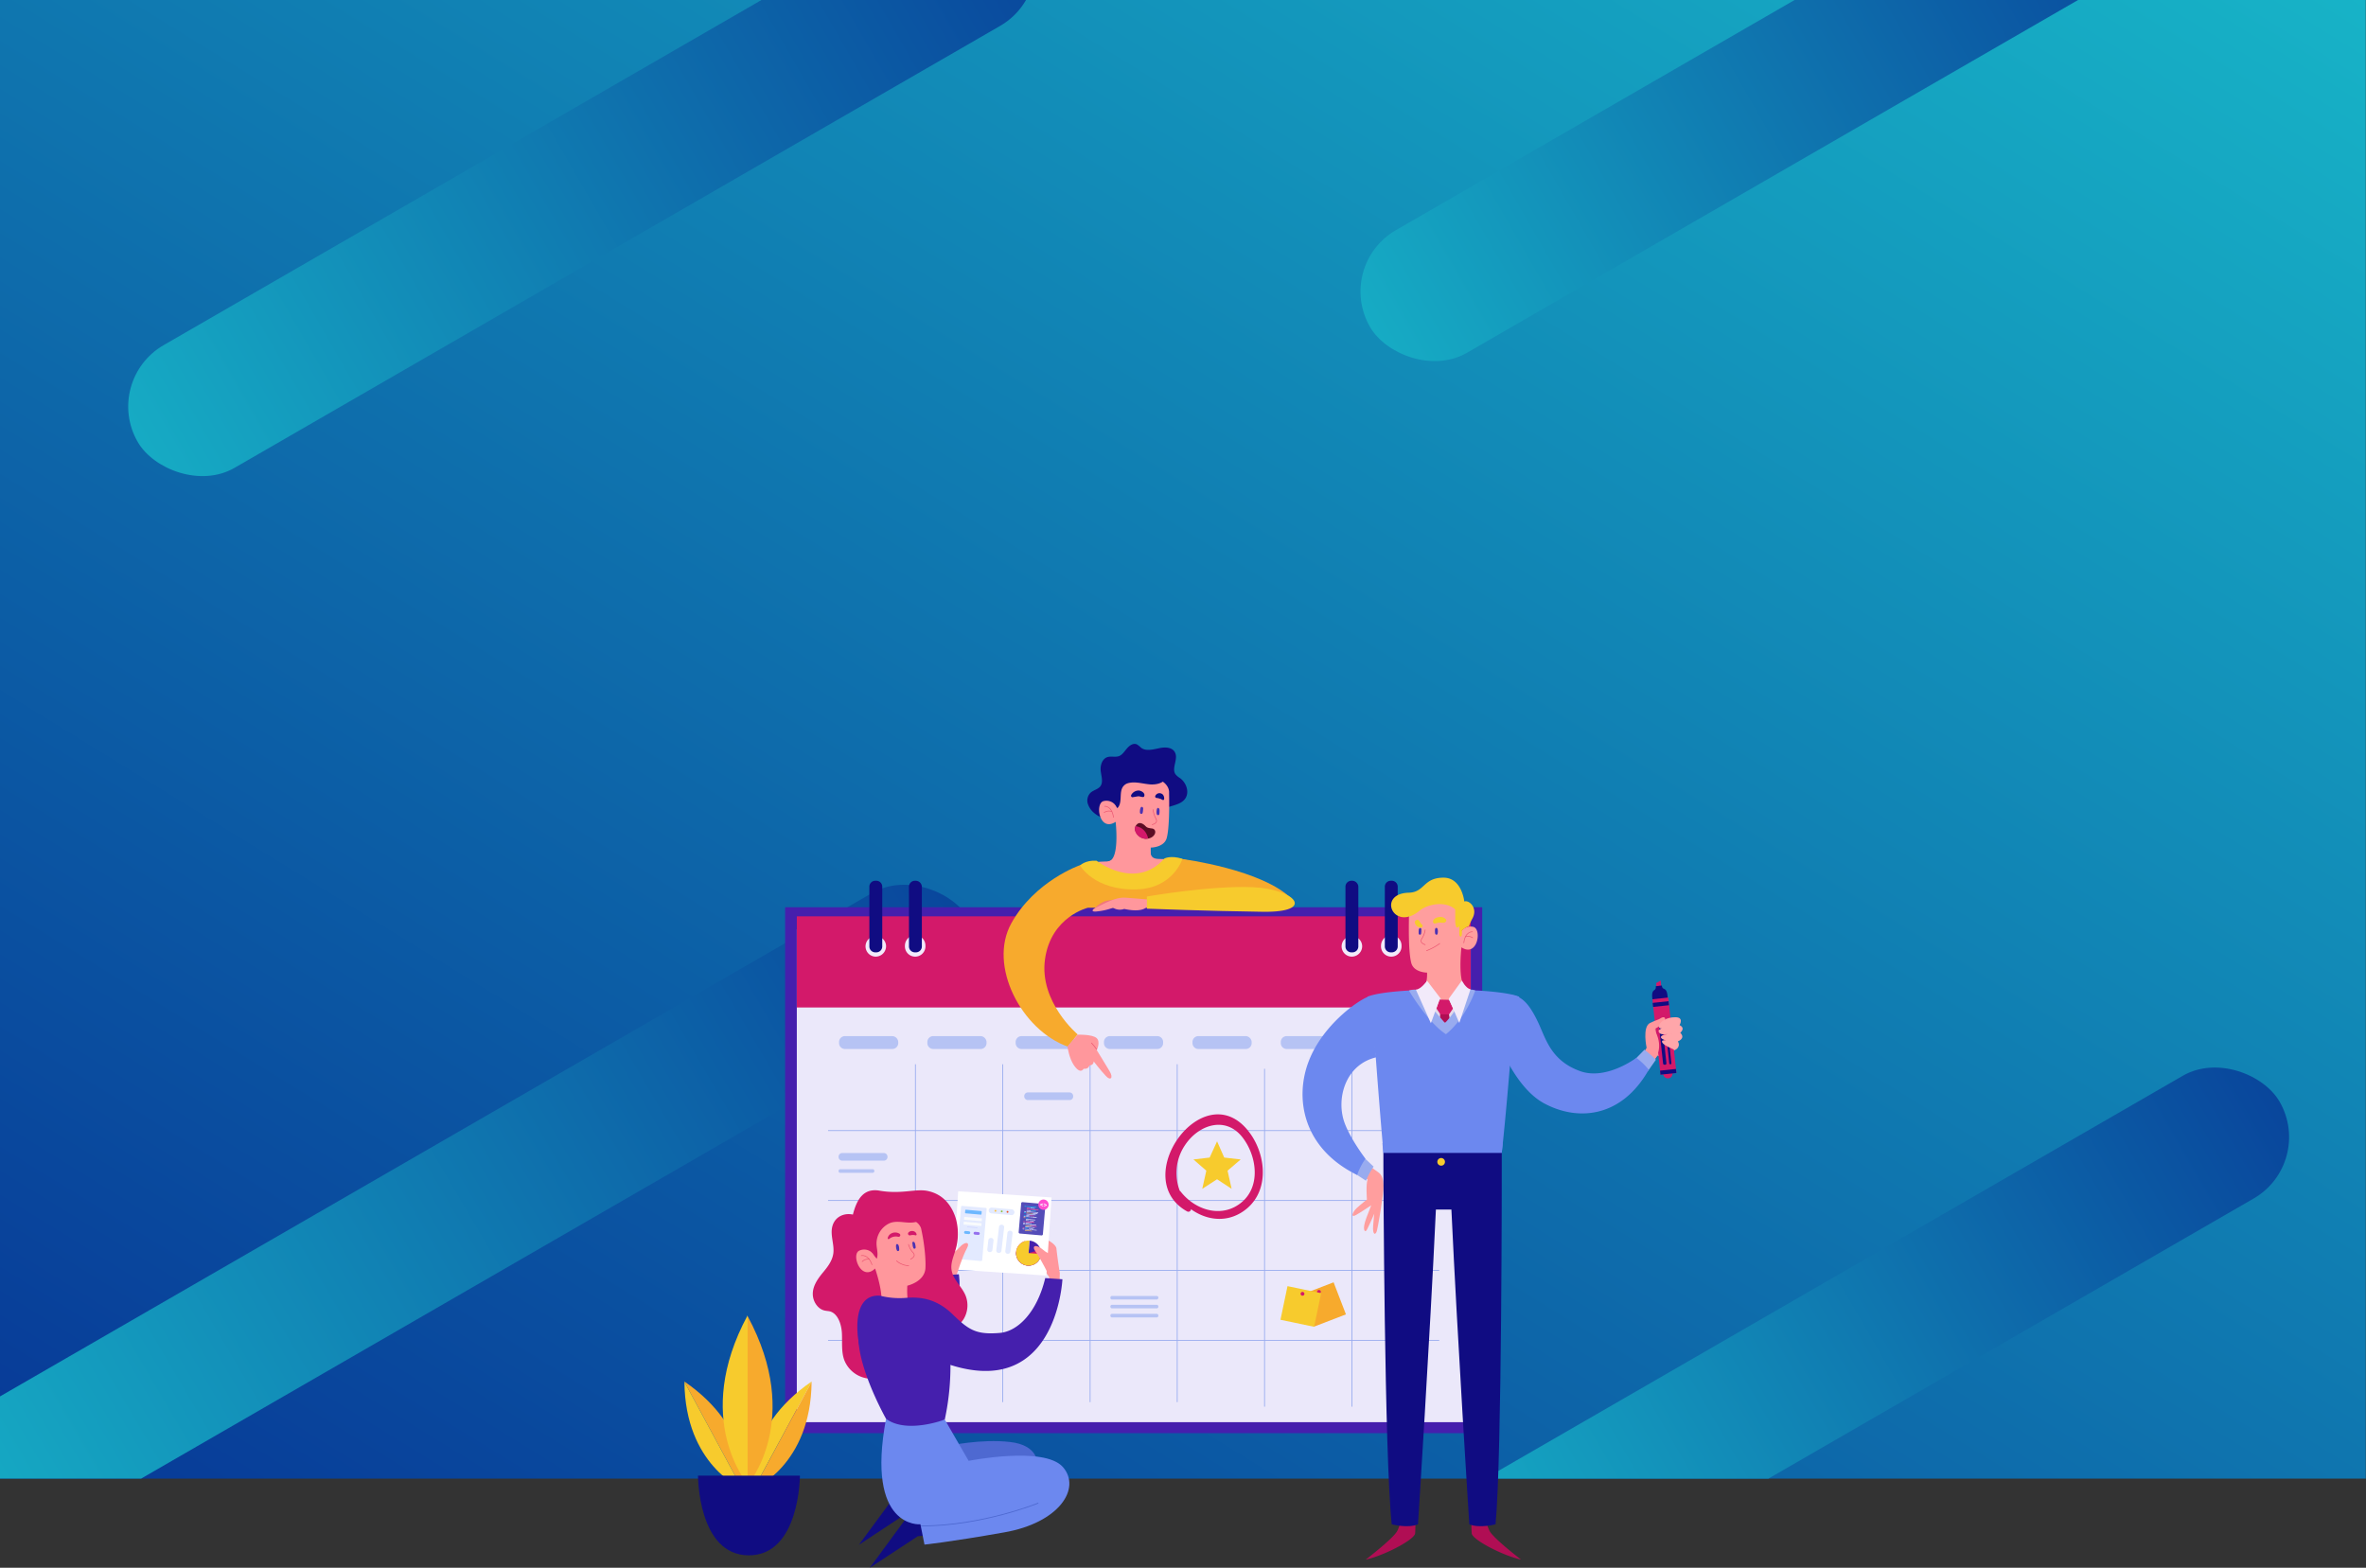 <svg xmlns="http://www.w3.org/2000/svg" xmlns:xlink="http://www.w3.org/1999/xlink" viewBox="0 0 1440 954.27">
  <rect x="0" y="0" width="1440" height="954.27" fill="#333333" stroke="none"/>
  <defs>
    <style>
      .cls-1 {
        fill: #fff;
      }

      .cls-2 {
        clip-path: url(#clip-path);
      }

      .cls-3 {
        fill: url(#linear-gradient);
      }

      .cls-4 {
        fill: url(#linear-gradient-2);
      }

      .cls-5 {
        fill: #451fad;
      }

      .cls-6 {
        fill: #ebe8fa;
      }

      .cls-7 {
        fill: #b6c3f4;
      }

      .cls-38, .cls-8 {
        fill: #98abef;
      }

      .cls-11, .cls-8 {
        stroke: #98abef;
      }

      .cls-11, .cls-17, .cls-32, .cls-8 {
        stroke-miterlimit: 10;
      }

      .cls-8 {
        stroke-width: 0.25px;
      }

      .cls-9 {
        fill: #d3196a;
      }

      .cls-10 {
        fill: #f7cb2d;
      }

      .cls-11, .cls-17, .cls-32 {
        fill: none;
      }

      .cls-11, .cls-17 {
        stroke-width: 0.5px;
      }

      .cls-12 {
        fill: #f2eafa;
      }

      .cls-13 {
        fill: #100c82;
      }

      .cls-14 {
        fill: #f7aa2d;
      }

      .cls-15 {
        fill: #4e69d1;
      }

      .cls-16 {
        fill: #6c88ef;
      }

      .cls-17 {
        stroke: #4e69d1;
      }

      .cls-18 {
        fill: #ff979c;
      }

      .cls-19 {
        fill: #e3eaff;
      }

      .cls-20 {
        fill: #6db8ff;
      }

      .cls-21 {
        fill: #9570ee;
      }

      .cls-22 {
        fill: #f9fbfc;
      }

      .cls-23 {
        fill: #cdd4ff;
      }

      .cls-24 {
        fill: #ffc240;
      }

      .cls-25 {
        fill: #90c240;
      }

      .cls-26 {
        fill: #eb4f24;
      }

      .cls-27 {
        fill: #544db8;
      }

      .cls-28 {
        fill: #0cf;
      }

      .cls-29 {
        fill: #ff56a9;
      }

      .cls-30 {
        fill: #ffc359;
      }

      .cls-31 {
        fill: #ff4dd1;
      }

      .cls-32 {
        stroke: #eb5772;
        stroke-linecap: round;
        stroke-width: 0.4px;
      }

      .cls-33 {
        fill: #4a31b2;
      }

      .cls-34 {
        fill: #5b0c24;
      }

      .cls-35 {
        fill: #f0767b;
      }

      .cls-36 {
        fill: #f59196;
      }

      .cls-37 {
        fill: #ffa6aa;
      }

      .cls-39 {
        fill: #ff9e9e;
      }

      .cls-40 {
        fill: #e1d9e8;
      }

      .cls-41 {
        fill: #b00e54;
      }
    </style>
    <clipPath id="clip-path">
      <rect id="Rectangle_420" data-name="Rectangle 420" class="cls-1" width="1440" height="900"/>
    </clipPath>
    <linearGradient id="linear-gradient" x1="-0.457" y1="1.463" x2="1" gradientUnits="objectBoundingBox">
      <stop offset="0" stop-color="#000081"/>
      <stop offset="1" stop-color="#17b3c7"/>
    </linearGradient>
    <linearGradient id="linear-gradient-2" y1="0.5" x2="1" y2="0.5" gradientUnits="objectBoundingBox">
      <stop offset="0" stop-color="#09469c"/>
      <stop offset="1" stop-color="#16abc4"/>
    </linearGradient>
  </defs>
  <g id="Group_1544" data-name="Group 1544" transform="translate(-14641 5876)">
    <g id="Group_1159" data-name="Group 1159" transform="translate(2353 -7766.77)">
      <g id="Mask_Group_33" data-name="Mask Group 33" class="cls-2" transform="translate(12288 1890.77)">
        <g id="Group_1157" data-name="Group 1157" transform="translate(-44 -108.057)">
          <rect id="Rectangle_415" data-name="Rectangle 415" class="cls-3" width="1440" height="907.59" transform="translate(43.872 105.338)"/>
          <rect id="Rectangle_416" data-name="Rectangle 416" class="cls-4" width="539.289" height="86.262" rx="43.131" transform="translate(1366.418 74.762) rotate(150)"/>
          <rect id="Rectangle_417" data-name="Rectangle 417" class="cls-4" width="624.289" height="86.262" rx="43.131" transform="translate(690.031 102.262) rotate(150)"/>
          <rect id="Rectangle_418" data-name="Rectangle 418" class="cls-4" width="706.789" height="86.262" rx="43.131" transform="translate(655.228 704.762) rotate(150)"/>
          <rect id="Rectangle_419" data-name="Rectangle 419" class="cls-4" width="574.289" height="86.262" rx="43.131" transform="translate(1452.979 816.012) rotate(150)"/>
        </g>
      </g>
    </g>
    <g id="Group_1543" data-name="Group 1543" transform="translate(15057.404 -5423.195)">
      <g id="Group_1087" data-name="Group 1087" transform="translate(61.438 83.31)">
        <rect id="Rectangle_380" data-name="Rectangle 380" class="cls-5" width="424.255" height="320.116" transform="translate(0 16.122)"/>
        <rect id="Rectangle_381" data-name="Rectangle 381" class="cls-6" width="410.166" height="300.072" transform="translate(7.117 29.484)"/>
        <g id="Group_1083" data-name="Group 1083" transform="translate(32.825 94.553)">
          <path id="Path_1232" data-name="Path 1232" class="cls-7" d="M97.289,122.4H68.531a3.6,3.6,0,0,0-3.631,3.631v.581a3.6,3.6,0,0,0,3.631,3.631H97.289a3.6,3.6,0,0,0,3.631-3.631v-.581A3.79,3.79,0,0,0,97.289,122.4Z" transform="translate(-64.9 -122.4)"/>
          <path id="Path_1233" data-name="Path 1233" class="cls-7" d="M134.289,122.4H105.531a3.6,3.6,0,0,0-3.631,3.631v.581a3.6,3.6,0,0,0,3.631,3.631h28.758a3.6,3.6,0,0,0,3.631-3.631v-.581A3.79,3.79,0,0,0,134.289,122.4Z" transform="translate(-48.16 -122.4)"/>
          <path id="Path_1234" data-name="Path 1234" class="cls-7" d="M171.289,122.4H142.531a3.6,3.6,0,0,0-3.631,3.631v.581a3.6,3.6,0,0,0,3.631,3.631h28.758a3.6,3.6,0,0,0,3.631-3.631v-.581A3.6,3.6,0,0,0,171.289,122.4Z" transform="translate(-31.42 -122.4)"/>
          <path id="Path_1235" data-name="Path 1235" class="cls-7" d="M208.289,122.4H179.531a3.6,3.6,0,0,0-3.631,3.631v.581a3.6,3.6,0,0,0,3.631,3.631h28.758a3.6,3.6,0,0,0,3.631-3.631v-.581A3.6,3.6,0,0,0,208.289,122.4Z" transform="translate(-14.68 -122.4)"/>
          <path id="Path_1236" data-name="Path 1236" class="cls-7" d="M245.389,122.4H216.631A3.6,3.6,0,0,0,213,126.031v.581a3.6,3.6,0,0,0,3.631,3.631h28.758a3.6,3.6,0,0,0,3.631-3.631v-.581A3.79,3.79,0,0,0,245.389,122.4Z" transform="translate(2.105 -122.4)"/>
          <path id="Path_1237" data-name="Path 1237" class="cls-7" d="M282.389,122.4H253.631A3.6,3.6,0,0,0,250,126.031v.581a3.6,3.6,0,0,0,3.631,3.631h28.758a3.6,3.6,0,0,0,3.631-3.631v-.581A3.79,3.79,0,0,0,282.389,122.4Z" transform="translate(18.845 -122.4)"/>
          <path id="Path_1238" data-name="Path 1238" class="cls-8" d="M319.389,122.4H290.631A3.6,3.6,0,0,0,287,126.031v.581a3.6,3.6,0,0,0,3.631,3.631h28.758a3.6,3.6,0,0,0,3.631-3.631v-.581A3.6,3.6,0,0,0,319.389,122.4Z" transform="translate(35.585 -122.4)"/>
        </g>
        <rect id="Rectangle_382" data-name="Rectangle 382" class="cls-9" width="410.166" height="55.483" transform="translate(7.117 21.641)"/>
        <path id="Path_1239" data-name="Path 1239" class="cls-10" d="M227.779,166.5l4.357,9.877,10.022,1.162-7.988,6.826,2.469,11.038-8.86-5.81-9.005,5.81,2.469-11.038-7.843-6.826,9.876-1.162Z" transform="translate(35.111 -7.895)"/>
        <g id="Group_1084" data-name="Group 1084" transform="translate(79.303 111.692)">
          <line id="Line_87" data-name="Line 87" class="cls-11" y2="205.664"/>
          <line id="Line_88" data-name="Line 88" class="cls-11" y2="205.664" transform="translate(53.159)"/>
          <line id="Line_89" data-name="Line 89" class="cls-11" y2="205.664" transform="translate(106.318)"/>
          <line id="Line_90" data-name="Line 90" class="cls-11" y2="205.664" transform="translate(159.332)"/>
          <line id="Line_91" data-name="Line 91" class="cls-11" y2="205.664" transform="translate(212.491 2.76)"/>
          <line id="Line_92" data-name="Line 92" class="cls-11" y2="205.664" transform="translate(265.649 2.76)"/>
        </g>
        <g id="Group_1085" data-name="Group 1085" transform="translate(26.144 152.069)">
          <line id="Line_93" data-name="Line 93" class="cls-11" x1="371.967"/>
          <line id="Line_94" data-name="Line 94" class="cls-11" x1="371.967" transform="translate(0 42.556)"/>
          <line id="Line_95" data-name="Line 95" class="cls-11" x1="371.967" transform="translate(0 85.112)"/>
          <line id="Line_96" data-name="Line 96" class="cls-11" x1="371.967" transform="translate(0 127.669)"/>
        </g>
        <path id="Path_1240" data-name="Path 1240" class="cls-7" d="M92.3,176.048H66.879a2.234,2.234,0,0,1-2.179-2.179v-.29a2.234,2.234,0,0,1,2.179-2.179H92.3a2.234,2.234,0,0,1,2.179,2.179v.29A2.23,2.23,0,0,1,92.3,176.048Z" transform="translate(-32.166 -5.678)"/>
        <path id="Path_1241" data-name="Path 1241" class="cls-7" d="M170.1,150.648H144.679a2.234,2.234,0,0,1-2.179-2.179v-.29A2.234,2.234,0,0,1,144.679,146H170.1a2.234,2.234,0,0,1,2.179,2.179v.29A2.139,2.139,0,0,1,170.1,150.648Z" transform="translate(3.034 -17.169)"/>
        <path id="Path_1242" data-name="Path 1242" class="cls-7" d="M206.777,233.479h-27.16a.993.993,0,0,1-1.017-1.017v-.145a.993.993,0,0,1,1.017-1.017h27.16a.993.993,0,0,1,1.017,1.017v.145A1.091,1.091,0,0,1,206.777,233.479Z" transform="translate(19.366 21.423)"/>
        <path id="Path_1243" data-name="Path 1243" class="cls-7" d="M206.777,237.179h-27.16a.993.993,0,0,1-1.017-1.017v-.145A.993.993,0,0,1,179.617,235h27.16a.993.993,0,0,1,1.017,1.017v.145A.993.993,0,0,1,206.777,237.179Z" transform="translate(19.366 23.097)"/>
        <path id="Path_1244" data-name="Path 1244" class="cls-7" d="M206.777,240.979h-27.16a.993.993,0,0,1-1.017-1.017v-.145a.993.993,0,0,1,1.017-1.017h27.16a.993.993,0,0,1,1.017,1.017v.145A.993.993,0,0,1,206.777,240.979Z" transform="translate(19.366 24.816)"/>
        <path id="Path_1245" data-name="Path 1245" class="cls-7" d="M85.47,180.379H65.717a.993.993,0,0,1-1.017-1.017v-.145a.993.993,0,0,1,1.017-1.017H85.47a.993.993,0,0,1,1.017,1.017v.145A1.091,1.091,0,0,1,85.47,180.379Z" transform="translate(-32.166 -2.601)"/>
        <g id="Group_1086" data-name="Group 1086" transform="translate(231.45 142.19)">
          <path id="Path_1246" data-name="Path 1246" class="cls-9" d="M208.4,204c10.167,14.379,28.9,20.479,43.137,8.279,13.943-12.055,11.038-34.277.145-47.494-27.451-33.406-72.621,29.63-36.747,49.528a1.585,1.585,0,0,0,1.888-2.469,30.246,30.246,0,0,1-3.341-37.763c8.279-12.636,24.837-18.155,35.149-4.793,8.424,10.893,11.184,28.9,0,38.925-11.91,10.6-28.613,5.665-37.763-6.1-1.162-1.452-3.486.436-2.469,1.888Z" transform="translate(-201.654 -155.198)"/>
        </g>
        <path id="Path_1247" data-name="Path 1247" class="cls-12" d="M88.491,86.636a6.252,6.252,0,1,0-6.245,6.536A6.359,6.359,0,0,0,88.491,86.636Z" transform="translate(-27.053 -46.985)"/>
        <path id="Path_1248" data-name="Path 1248" class="cls-12" d="M104.991,86.636A6.359,6.359,0,0,0,98.745,80.1,6.453,6.453,0,0,0,92.5,86.636a6.252,6.252,0,1,0,12.491,0Z" transform="translate(-19.588 -46.985)"/>
        <path id="Path_1249" data-name="Path 1249" class="cls-13" d="M81.812,57.3h-.581A3.6,3.6,0,0,0,77.6,60.931V97.242a3.6,3.6,0,0,0,3.631,3.631h.581a3.6,3.6,0,0,0,3.631-3.631V60.931A3.6,3.6,0,0,0,81.812,57.3Z" transform="translate(-26.329 -57.3)"/>
        <path id="Path_1250" data-name="Path 1250" class="cls-13" d="M98.412,57.3h-.581A3.6,3.6,0,0,0,94.2,60.931V97.242a3.6,3.6,0,0,0,3.631,3.631h.581a3.6,3.6,0,0,0,3.631-3.631V60.931A3.79,3.79,0,0,0,98.412,57.3Z" transform="translate(-18.819 -57.3)"/>
        <path id="Path_1251" data-name="Path 1251" class="cls-12" d="M287.991,86.636a6.252,6.252,0,1,0-6.246,6.536A6.359,6.359,0,0,0,287.991,86.636Z" transform="translate(63.207 -46.985)"/>
        <path id="Path_1252" data-name="Path 1252" class="cls-12" d="M304.491,86.636a6.359,6.359,0,0,0-6.245-6.536A6.453,6.453,0,0,0,292,86.636a6.252,6.252,0,1,0,12.491,0Z" transform="translate(70.672 -46.985)"/>
        <path id="Path_1253" data-name="Path 1253" class="cls-13" d="M281.312,57.3h-.581a3.6,3.6,0,0,0-3.631,3.631V97.242a3.6,3.6,0,0,0,3.631,3.631h.581a3.6,3.6,0,0,0,3.631-3.631V60.931A3.79,3.79,0,0,0,281.312,57.3Z" transform="translate(63.931 -57.3)"/>
        <path id="Path_1254" data-name="Path 1254" class="cls-13" d="M297.812,57.3h-.581a3.6,3.6,0,0,0-3.631,3.631V97.242a3.6,3.6,0,0,0,3.631,3.631h.581a3.6,3.6,0,0,0,3.631-3.631V60.931A3.6,3.6,0,0,0,297.812,57.3Z" transform="translate(71.396 -57.3)"/>
        <rect id="Rectangle_383" data-name="Rectangle 383" class="cls-14" width="20.915" height="20.915" transform="matrix(0.933, -0.359, 0.359, 0.933, 314.305, 251.929)"/>
        <path id="Path_1255" data-name="Path 1255" class="cls-9" d="M267.524,229.962a1.162,1.162,0,1,0-1.162,1.162A1.25,1.25,0,0,0,267.524,229.962Z" transform="translate(58.547 20.292)"/>
        <rect id="Rectangle_384" data-name="Rectangle 384" class="cls-10" width="20.915" height="20.915" transform="translate(305.764 246.748) rotate(11.823)"/>
        <path id="Path_1256" data-name="Path 1256" class="cls-9" d="M260.624,230.762a1.162,1.162,0,1,0-1.162,1.162A1.146,1.146,0,0,0,260.624,230.762Z" transform="translate(55.425 20.654)"/>
      </g>
      <g id="Group_1096" data-name="Group 1096" transform="translate(78.281 271.694)">
        <path id="Path_1257" data-name="Path 1257" class="cls-13" d="M105.3,326.331l-5.664.436L73.2,344.2l20.334-27.6,12.346,3.921Z" transform="translate(-45.163 -128.369)"/>
        <path id="Path_1258" data-name="Path 1258" class="cls-15" d="M164.876,305.886s.726-11.329-16.7-13.217c-17.429-2.033-37.473,2.324-37.473,2.324l8.86,17.429Z" transform="translate(-28.197 -139.441)"/>
        <path id="Path_1259" data-name="Path 1259" class="cls-13" d="M113.385,334.948l-6.391.581L77.8,354.7l22.367-30.5,13.8,4.212Z" transform="translate(-43.082 -124.93)"/>
        <path id="Path_1260" data-name="Path 1260" class="cls-16" d="M121.216,283.281l14.524,25.127s46.042-9.15,57.371,3.776-2.179,33.987-35.875,39.8c-33.7,5.955-48.366,7.407-48.366,7.407L106.4,347.043S72.85,350.093,85.486,282.7C85.486,282.845,96.525,288.945,121.216,283.281Z" transform="translate(-40.891 -143.706)"/>
        <path id="Path_1261" data-name="Path 1261" class="cls-17" d="M170.66,318.1s-34.132,13.943-71.46,13.943" transform="translate(-33.4 -127.69)"/>
        <path id="Path_1262" data-name="Path 1262" class="cls-18" d="M119.132,223.749s-1.6,3.776-2.9,6.1v6.245l-5.519.145-1.307-7.7s.145-9.3,0-14.96c-.145-3.2,6.536-7.7,10.6-9.441,2.469-1.017-.726,4.067-4.5,6.972A68.713,68.713,0,0,0,119.132,223.749Z" transform="translate(-28.786 -179.308)"/>
        <path id="Path_1263" data-name="Path 1263" class="cls-18" d="M151.631,225.441a57.973,57.973,0,0,0,3.776,5.664l.871,6.1,5.519-.581.145-7.843s-1.452-9.15-2.033-14.815c-.291-3.2-7.553-6.826-11.765-7.843-2.469-.726,1.307,3.922,5.374,6.245A71.783,71.783,0,0,1,151.631,225.441Z" transform="translate(-11.611 -178.386)"/>
        <g id="Group_1089" data-name="Group 1089" transform="translate(85.351 0.628)">
          <rect id="Rectangle_385" data-name="Rectangle 385" class="cls-1" width="56.935" height="47.64" transform="translate(3.145 0) rotate(3.787)"/>
          <g id="Group_1120" data-name="Group 1120" transform="matrix(0.996, 0.087, -0.087, 0.996, 5.662, 0.681)">
            <path id="Path_1353" data-name="Path 1353" class="cls-19" d="M15.057,32.459H.56A.647.647,0,0,1,0,31.769V.69A.647.647,0,0,1,.56,0h14.5a.647.647,0,0,1,.559.689v31.08A.647.647,0,0,1,15.057,32.459Z" transform="translate(0 8.174)"/>
            <path id="Path_1354" data-name="Path 1354" class="cls-20" d="M9.636,2.194H.43A.431.431,0,0,1,0,1.764V.43A.431.431,0,0,1,.43,0H9.636a.431.431,0,0,1,.43.43V1.764A.406.406,0,0,1,9.636,2.194Z" transform="translate(2.711 10.325)"/>
            <path id="Path_1355" data-name="Path 1355" class="cls-20" d="M2.882,1.721H.86A.863.863,0,0,1,0,.86H0A.863.863,0,0,1,.86,0H2.882a.863.863,0,0,1,.86.86h0A.863.863,0,0,1,2.882,1.721Z" transform="translate(3.184 23.231)"/>
            <path id="Path_1356" data-name="Path 1356" class="cls-21" d="M2.882,1.721H.86A.863.863,0,0,1,0,.86H0A.863.863,0,0,1,.86,0H2.882a.863.863,0,0,1,.86.86h0A.863.863,0,0,1,2.882,1.721Z" transform="translate(8.992 23.231)"/>
            <rect id="Rectangle_405" data-name="Rectangle 405" class="cls-22" width="10.841" height="1.721" transform="translate(2.453 14.757)"/>
            <rect id="Rectangle_406" data-name="Rectangle 406" class="cls-22" width="10.841" height="1.721" transform="translate(2.453 17.682)"/>
            <rect id="Rectangle_407" data-name="Rectangle 407" class="cls-23" width="6.238" height="0.387" transform="translate(4.776 20.478)"/>
            <g id="Group_1120-2" data-name="Group 1120" transform="translate(16.95 7.658)">
              <path id="Path_1357" data-name="Path 1357" class="cls-19" d="M13.938,3.528H1.764A1.772,1.772,0,0,1,0,1.764H0A1.772,1.772,0,0,1,1.764,0H13.938A1.772,1.772,0,0,1,15.7,1.764h0A1.745,1.745,0,0,1,13.938,3.528Z" transform="translate(0 0)"/>
              <path id="Path_1358" data-name="Path 1358" class="cls-24" d="M1.119.559a.569.569,0,0,1-.559.559A.569.569,0,0,1,0,.559.569.569,0,0,1,.559,0,.569.569,0,0,1,1.119.559Z" transform="translate(3.571 1.205)"/>
              <path id="Path_1359" data-name="Path 1359" class="cls-25" d="M1.119.559a.569.569,0,0,1-.559.559A.569.569,0,0,1,0,.559.569.569,0,0,1,.559,0,.569.569,0,0,1,1.119.559Z" transform="translate(7.399 1.205)"/>
              <path id="Path_1360" data-name="Path 1360" class="cls-26" d="M1.119.559a.569.569,0,0,1-.559.559A.569.569,0,0,1,0,.559.569.569,0,0,1,.559,0,.569.569,0,0,1,1.119.559Z" transform="translate(10.927 1.205)"/>
            </g>
            <path id="Path_1361" data-name="Path 1361" class="cls-27" d="M14.025,19.187H.775A.771.771,0,0,1,0,18.413V.775A.771.771,0,0,1,.775,0h13.25A.771.771,0,0,1,14.8.775V18.413A.771.771,0,0,1,14.025,19.187Z" transform="translate(36.266 2.711)"/>
            <g id="Group_1121" data-name="Group 1121" transform="translate(38.46 4.948)">
              <path id="Path_1362" data-name="Path 1362" class="cls-28" d="M1.075.344H.086C.043.344,0,.258,0,.172H0C0,.086.043,0,.086,0h.989c.043,0,.086.086.086.172h0C1.2.258,1.162.344,1.075.344Z" transform="translate(0 0)"/>
              <path id="Path_1363" data-name="Path 1363" class="cls-28" d="M5.765.344H.086C.043.344,0,.258,0,.172H0C0,.086.043,0,.086,0H5.722c.043,0,.086.086.086.172h0C5.851.258,5.808.344,5.765.344Z" transform="translate(1.463 0)"/>
              <path id="Path_1364" data-name="Path 1364" class="cls-29" d="M1.893.344H.086C.043.344,0,.258,0,.172H0C0,.086.043,0,.086,0H1.893c.043,0,.086.086.086.172h0C1.979.3,1.936.344,1.893.344Z" transform="translate(1.463 0.774)"/>
              <path id="Path_1365" data-name="Path 1365" class="cls-19" d="M2.667.344H.086C.043.344,0,.258,0,.172H0C0,.086.043,0,.086,0H2.667c.043,0,.086.086.086.172h0C2.753.3,2.71.344,2.667.344Z" transform="translate(3.657 0.774)"/>
              <path id="Path_1366" data-name="Path 1366" class="cls-19" d="M5.765.344H.086C.043.344,0,.258,0,.172H0C0,.086.043,0,.086,0H5.722c.043,0,.086.086.086.172h0C5.851.258,5.808.344,5.765.344Z" transform="translate(1.463 4.646)"/>
              <path id="Path_1367" data-name="Path 1367" class="cls-28" d="M1.075.344H.086C.043.344,0,.258,0,.172H0C0,.086.043,0,.086,0h.989c.043,0,.086.086.086.172h0C1.2.258,1.162.344,1.075.344Z" transform="translate(0 5.421)"/>
              <path id="Path_1368" data-name="Path 1368" class="cls-19" d="M1.893.344H.086C.043.344,0,.258,0,.172H0C0,.086.043,0,.086,0H1.893c.043,0,.086.086.086.172h0C1.979.258,1.936.344,1.893.344Z" transform="translate(1.463 5.421)"/>
              <path id="Path_1369" data-name="Path 1369" class="cls-29" d="M2.667.344H.086C.043.344,0,.258,0,.172H0C0,.086.043,0,.086,0H2.667c.043,0,.086.086.086.172h0C2.753.258,2.71.344,2.667.344Z" transform="translate(3.657 5.421)"/>
              <path id="Path_1370" data-name="Path 1370" class="cls-29" d="M7.141.344H.086C.043.344,0,.258,0,.172H0C0,.086.043,0,.086,0H7.141c.043,0,.086.086.086.172h0C7.227.258,7.184.344,7.141.344Z" transform="translate(1.463 1.592)"/>
              <path id="Path_1371" data-name="Path 1371" class="cls-28" d="M1.721.344H.086A.093.093,0,0,1,0,.258V.086A.093.093,0,0,1,.086,0H1.721a.093.093,0,0,1,.086.086V.258A.093.093,0,0,1,1.721.344Z" transform="translate(5.421 2.366)"/>
              <path id="Path_1372" data-name="Path 1372" class="cls-19" d="M2.452.344H.086C.043.344,0,.258,0,.172H0C0,.086.043,0,.086,0H2.409C2.452,0,2.5.086,2.5.172h0C2.538.258,2.5.344,2.452.344Z" transform="translate(1.463 2.366)"/>
              <path id="Path_1373" data-name="Path 1373" class="cls-28" d="M1.032.344H.086C.043.344,0,.258,0,.172H0C0,.086.043,0,.086,0h.946c.043,0,.086.086.086.172h0C1.118.258,1.075.344,1.032.344Z" transform="translate(4.13 2.366)"/>
              <path id="Path_1374" data-name="Path 1374" class="cls-19" d="M1.075.344H.086C.043.344,0,.258,0,.172H0C0,.086.043,0,.086,0h.989c.043,0,.086.086.086.172h0C1.2.258,1.162.344,1.075.344Z" transform="translate(0 3.141)"/>
              <path id="Path_1375" data-name="Path 1375" class="cls-19" d="M7.141.344H.086C.043.344,0,.258,0,.172H0C0,.086.043,0,.086,0H7.141c.043,0,.086.086.086.172h0C7.227.258,7.184.344,7.141.344Z" transform="translate(1.463 3.14)"/>
              <path id="Path_1376" data-name="Path 1376" class="cls-19" d="M1.075.344H.086C.043.344,0,.258,0,.172H0C0,.086.043,0,.086,0h.989c.043,0,.086.086.086.172h0C1.2.258,1.162.344,1.075.344Z" transform="translate(0 6.152)"/>
              <path id="Path_1377" data-name="Path 1377" class="cls-19" d="M2.452.387H.129A.114.114,0,0,1,0,.258V.129A.114.114,0,0,1,.129,0H2.452a.114.114,0,0,1,.129.129V.258A.137.137,0,0,1,2.452.387Z" transform="translate(5.378 6.109)"/>
              <path id="Path_1378" data-name="Path 1378" class="cls-19" d="M2.452.344H.086C.043.344,0,.258,0,.172H0C0,.086.043,0,.086,0H2.409C2.452,0,2.5.086,2.5.172h0C2.538.258,2.5.344,2.452.344Z" transform="translate(1.463 6.152)"/>
              <path id="Path_1379" data-name="Path 1379" class="cls-19" d="M1.032.344H.086C.043.344,0,.258,0,.172H0C0,.086.043,0,.086,0h.946c.043,0,.086.086.086.172h0C1.118.258,1.075.344,1.032.344Z" transform="translate(4.13 6.152)"/>
              <path id="Path_1380" data-name="Path 1380" class="cls-30" d="M1.075.344H.086C.043.344,0,.258,0,.172H0C0,.086.043,0,.086,0h.989c.043,0,.086.086.086.172h0C1.2.258,1.162.344,1.075.344Z" transform="translate(0 6.926)"/>
              <path id="Path_1381" data-name="Path 1381" class="cls-28" d="M1.334.344H.086C.043.344,0,.258,0,.172H0C0,.086.043,0,.086,0h1.2c.043,0,.086.086.086.172h0C1.42.258,1.377.344,1.334.344Z" transform="translate(1.463 6.926)"/>
              <path id="Path_1382" data-name="Path 1382" class="cls-28" d="M.086.344C.043.344,0,.258,0,.172H0C0,.086.043,0,.086,0h.989c.043,0,.086.086.086.172h0c0,.086-.043.172-.086.172" transform="translate(0 3.915)"/>
              <path id="Path_1383" data-name="Path 1383" class="cls-19" d="M2.753.387H.129A.114.114,0,0,1,0,.258V.129A.114.114,0,0,1,.129,0H2.753a.114.114,0,0,1,.129.129V.258A.114.114,0,0,1,2.753.387Z" transform="translate(5.378 3.872)"/>
              <path id="Path_1384" data-name="Path 1384" class="cls-30" d="M2.452.344H.086C.043.344,0,.258,0,.172H0C0,.086.043,0,.086,0H2.409C2.452,0,2.5.086,2.5.172h0C2.538.258,2.5.344,2.452.344Z" transform="translate(1.463 3.915)"/>
              <path id="Path_1385" data-name="Path 1385" class="cls-30" d="M1.032.344H.086C.043.344,0,.258,0,.172H0C0,.086.043,0,.086,0h.946c.043,0,.086.086.086.172h0C1.118.258,1.075.344,1.032.344Z" transform="translate(4.13 3.915)"/>
              <path id="Path_1386" data-name="Path 1386" class="cls-19" d="M5.765.344H.086C.043.344,0,.258,0,.172H0C0,.086.043,0,.086,0H5.722c.043,0,.086.086.086.172h0C5.851.258,5.808.344,5.765.344Z" transform="translate(1.463 7.743)"/>
              <path id="Path_1387" data-name="Path 1387" class="cls-19" d="M1.893.344H.086C.043.344,0,.258,0,.172H0C0,.086.043,0,.086,0H1.893c.043,0,.086.086.086.172h0C1.979.258,1.936.344,1.893.344Z" transform="translate(1.463 8.518)"/>
              <path id="Path_1388" data-name="Path 1388" class="cls-19" d="M2.667.344H.086C.043.344,0,.258,0,.172H0C0,.086.043,0,.086,0H2.667c.043,0,.086.086.086.172h0C2.753.258,2.71.344,2.667.344Z" transform="translate(3.657 8.518)"/>
              <path id="Path_1389" data-name="Path 1389" class="cls-19" d="M5.765.344H.086C.043.344,0,.258,0,.172H0C0,.086.043,0,.086,0H5.722c.043,0,.086.086.086.172h0C5.851.258,5.808.344,5.765.344Z" transform="translate(1.463 12.39)"/>
              <path id="Path_1390" data-name="Path 1390" class="cls-29" d="M1.075.344H.086C.043.344,0,.258,0,.172H0C0,.086.043,0,.086,0h.989c.043,0,.086.086.086.172h0C1.2.258,1.162.344,1.075.344Z" transform="translate(0 13.164)"/>
              <path id="Path_1391" data-name="Path 1391" class="cls-28" d="M1.893.344H.086C.043.344,0,.258,0,.172H0C0,.086.043,0,.086,0H1.893c.043,0,.086.086.086.172h0C1.979.258,1.936.344,1.893.344Z" transform="translate(1.463 13.164)"/>
              <path id="Path_1392" data-name="Path 1392" class="cls-19" d="M2.667.344H.086C.043.344,0,.258,0,.172H0C0,.086.043,0,.086,0H2.667c.043,0,.086.086.086.172h0C2.753.258,2.71.344,2.667.344Z" transform="translate(3.657 13.164)"/>
              <path id="Path_1393" data-name="Path 1393" class="cls-29" d="M1.075.344H.086C.043.344,0,.258,0,.172H0C0,.086.043,0,.086,0h.989c.043,0,.086.086.086.172h0C1.2.258,1.162.344,1.075.344Z" transform="translate(0 9.335)"/>
              <path id="Path_1394" data-name="Path 1394" class="cls-29" d="M5.162.43H.129A.137.137,0,0,1,0,.3V.129A.137.137,0,0,1,.129,0H5.162a.137.137,0,0,1,.129.129V.3C5.248.344,5.205.43,5.162.43Z" transform="translate(1.463 9.249)"/>
              <path id="Path_1395" data-name="Path 1395" class="cls-19" d="M1.075.344H.086C.043.344,0,.258,0,.172H0C0,.086.043,0,.086,0h.989c.043,0,.086.086.086.172h0C1.2.258,1.162.344,1.075.344Z" transform="translate(0 10.11)"/>
              <path id="Path_1396" data-name="Path 1396" class="cls-19" d="M2.452.344H.086C.043.344,0,.258,0,.172H0C0,.086.043,0,.086,0H2.409C2.452,0,2.5.086,2.5.172h0C2.538.258,2.5.344,2.452.344Z" transform="translate(1.463 10.11)"/>
              <path id="Path_1397" data-name="Path 1397" class="cls-19" d="M1.032.344H.086C.043.344,0,.258,0,.172H0C0,.086.043,0,.086,0h.946c.043,0,.086.086.086.172h0C1.118.258,1.075.344,1.032.344Z" transform="translate(4.13 10.11)"/>
              <path id="Path_1398" data-name="Path 1398" class="cls-19" d="M1.075.344H.086C.043.344,0,.258,0,.172H0C0,.086.043,0,.086,0h.989c.043,0,.086.086.086.172h0C1.2.258,1.162.344,1.075.344Z" transform="translate(0 10.884)"/>
              <path id="Path_1399" data-name="Path 1399" class="cls-19" d="M6.5.387H.129A.114.114,0,0,1,0,.258V.129A.114.114,0,0,1,.129,0H6.5a.114.114,0,0,1,.129.129V.258A.137.137,0,0,1,6.5.387Z" transform="translate(1.463 10.841)"/>
              <path id="Path_1400" data-name="Path 1400" class="cls-19" d="M1.075.344H.086C.043.344,0,.258,0,.172H0C0,.086.043,0,.086,0h.989c.043,0,.086.086.086.172h0C1.2.258,1.162.344,1.075.344Z" transform="translate(0 13.895)"/>
              <path id="Path_1401" data-name="Path 1401" class="cls-19" d="M3.226.344H.086C.043.344,0,.258,0,.172H0C0,.086.043,0,.086,0h3.14c.043,0,.086.086.086.172h0C3.312.258,3.269.344,3.226.344Z" transform="translate(5.378 13.895)"/>
              <path id="Path_1402" data-name="Path 1402" class="cls-19" d="M2.452.344H.086C.043.344,0,.258,0,.172H0C0,.086.043,0,.086,0H2.409C2.452,0,2.5.086,2.5.172h0C2.538.258,2.5.344,2.452.344Z" transform="translate(1.463 13.895)"/>
              <path id="Path_1403" data-name="Path 1403" class="cls-19" d="M1.032.344H.086C.043.344,0,.258,0,.172H0C0,.086.043,0,.086,0h.946c.043,0,.086.086.086.172h0C1.118.258,1.075.344,1.032.344Z" transform="translate(4.13 13.895)"/>
              <path id="Path_1404" data-name="Path 1404" class="cls-30" d="M4.259.344H.086A.093.093,0,0,1,0,.258V.086A.093.093,0,0,1,.086,0H4.259a.093.093,0,0,1,.086.086V.258C4.388.3,4.345.344,4.259.344Z" transform="translate(1.463 14.67)"/>
              <path id="Path_1405" data-name="Path 1405" class="cls-29" d="M2.925.387H.129A.114.114,0,0,1,0,.258V.129A.114.114,0,0,1,.129,0h2.8a.114.114,0,0,1,.129.129V.258A.114.114,0,0,1,2.925.387Z" transform="translate(5.378 11.615)"/>
              <path id="Path_1406" data-name="Path 1406" class="cls-30" d="M2.452.344H.086C.043.344,0,.258,0,.172H0C0,.086.043,0,.086,0H2.409C2.452,0,2.5.086,2.5.172h0C2.538.258,2.5.344,2.452.344Z" transform="translate(1.463 11.658)"/>
              <path id="Path_1407" data-name="Path 1407" class="cls-30" d="M1.032.344H.086C.043.344,0,.258,0,.172H0C0,.086.043,0,.086,0h.946c.043,0,.086.086.086.172h0C1.118.258,1.075.344,1.032.344Z" transform="translate(4.13 11.658)"/>
            </g>
            <g id="Group_1125" data-name="Group 1125" transform="translate(46.72 0.001)">
              <ellipse id="Ellipse_69" data-name="Ellipse 69" class="cls-31" cx="3.14" cy="3.14" rx="3.14" ry="3.14"/>
              <g id="Group_1124" data-name="Group 1124" transform="translate(1.161 2.366)">
                <g id="Group_1122" data-name="Group 1122" transform="translate(0 0)">
                  <path id="Path_1408" data-name="Path 1408" class="cls-22" d="M1.764.473.516.946l1.248.43V1.85L0,1.162V.688L1.764,0Z" transform="translate(0 0)"/>
                </g>
                <g id="Group_1123" data-name="Group 1123" transform="translate(2.194 0)">
                  <path id="Path_1409" data-name="Path 1409" class="cls-22" d="M0,0,1.764.688v.473L0,1.85V1.377L1.248.946,0,.473Z" transform="translate(0 0)"/>
                </g>
              </g>
            </g>
          </g>
          <g id="Group_1126" data-name="Group 1126" transform="translate(38.337 30.03)">
            <path id="Path_1264" data-name="Path 1264" class="cls-5" d="M129.9,196.2a7.612,7.612,0,1,1-8.1,7.089l7.6.506Z" transform="translate(-121.746 -196.186)"/>
            <path id="Path_1265" data-name="Path 1265" class="cls-9" d="M136.728,201.732a7.639,7.639,0,1,1-9.452-5.232l2.11,7.342Z" transform="translate(-121.739 -196.232)"/>
            <path id="Path_1266" data-name="Path 1266" class="cls-10" d="M136.988,204.3a7.612,7.612,0,1,1-7.089-8.1l-.506,7.6Z" transform="translate(-121.746 -196.183)"/>
          </g>
          <path id="Path_1410" data-name="Path 1410" class="cls-19" d="M1.655,0A1.465,1.465,0,0,1,3.212,1.406L3.147,7.2A1.543,1.543,0,0,1,1.557,8.639,1.465,1.465,0,0,1,0,7.233L.066,1.438A1.543,1.543,0,0,1,1.655,0Z" transform="matrix(0.995, 0.105, -0.105, 0.995, 21.601, 28.249)"/>
          <path id="Path_1411" data-name="Path 1411" class="cls-19" d="M1.753,0A1.465,1.465,0,0,1,3.31,1.406L3.147,15.84a1.543,1.543,0,0,1-1.589,1.438A1.465,1.465,0,0,1,0,15.872L.164,1.438A1.543,1.543,0,0,1,1.753,0Z" transform="matrix(0.995, 0.105, -0.105, 0.995, 27.985, 20.177)"/>
          <path id="Path_1412" data-name="Path 1412" class="cls-19" d="M1.717,0A1.465,1.465,0,0,1,3.274,1.406L3.147,12.7a1.543,1.543,0,0,1-1.589,1.438A1.465,1.465,0,0,1,0,12.73L.128,1.438A1.543,1.543,0,0,1,1.717,0Z" transform="matrix(0.995, 0.105, -0.105, 0.995, 33.138, 23.821)"/>
        </g>
        <path id="Path_1273" data-name="Path 1273" class="cls-18" d="M156.08,229s-5.374-11.038-8.424-15.105.581-4.648,4.212-1.452c4.5,3.922,6.972,2.76,6.972,2.76l.145,6.826Z" transform="translate(-11.993 -176.422)"/>
        <path id="Path_1274" data-name="Path 1274" class="cls-18" d="M115.548,228.711s3.776-11.765,6.245-16.122c2.469-4.5-1.162-4.5-4.357-.871-3.922,4.5-6.536,3.776-6.536,3.776l.871,6.826Z" transform="translate(-28.106 -177.008)"/>
        <path id="Path_1275" data-name="Path 1275" class="cls-5" d="M122.791,222.2s4.357,24.546-14.815,31.808l-9.877-10.6c9.877-5.229,12.636-12.491,13.653-20.334Z" transform="translate(-33.897 -171.078)"/>
        <g id="Group_1090" data-name="Group 1090">
          <path id="Path_1276" data-name="Path 1276" class="cls-9" d="M78.3,201.814c-5.229-1.162-10.893,1.162-12.491,7.117-1.452,5.374,1.307,11.038.581,16.558-.726,4.938-3.922,8.715-6.826,12.2-2.9,3.631-5.81,7.843-5.664,12.781.145,4.5,3.2,8.86,7.117,9.731,1.162.29,2.324.29,3.486.581,4.648,1.452,6.826,7.7,7.117,13.217s-.436,11.329,1.452,16.412A17.888,17.888,0,0,0,92.827,301.45c8.569-1.743,15.4-10.022,23.965-11.91,2.9-.726,5.955-.581,8.86-1.017s5.955-1.6,7.843-4.212,2.469-6.245,4.067-9.15c2.033-3.776,5.81-6.1,8.134-9.731a16.146,16.146,0,0,0,1.162-14.379c-2.324-5.665-7.843-9.731-8.569-15.977-.436-4.067,1.307-7.843,2.469-11.765a34.213,34.213,0,0,0,.29-18.736c-1.743-6.1-6.391-15.251-18.01-17.284-7.262-1.162-15.831,2.324-29.194-.145-8.86-1.162-13.072,4.938-15.541,14.67" transform="translate(-53.896 -187.003)"/>
        </g>
        <path id="Path_1277" data-name="Path 1277" class="cls-18" d="M106.966,259.45s-4.5-5.229-3.776-19.608c0,0,10.6-2.324,11.038-10.748.29-5.955-.726-15.251-2.469-23.239,0,0-.29-4.648-6.972-6.536s-22.222,0-23.384,5.81,1.017,15.4,1.017,15.4A6.939,6.939,0,0,0,74,218.492c-5.229,2.179,1.017,19.172,9.586,10.893,0,0,8.134,23.239.871,24.837,0,0,2.614,13.943,17.865,10.893S106.966,259.45,106.966,259.45Z" transform="translate(-45.668 -181.749)"/>
        <path id="Path_1278" data-name="Path 1278" class="cls-32" d="M94,209.7a11.478,11.478,0,0,0,2.614,4.793c1.452,1.6,1.162,2.76-1.307,4.212" transform="translate(-35.752 -176.734)"/>
        <g id="Group_1091" data-name="Group 1091" transform="translate(50.64 32.756)">
          <path id="Path_1279" data-name="Path 1279" class="cls-33" d="M89.689,209.62c.581.145.726,1.017.871,1.452a9.59,9.59,0,0,1,.145,2.033.734.734,0,0,1-1.452.145c-.436-.726-1.017-4.212.436-3.631Z" transform="translate(-88.762 -209.555)"/>
        </g>
        <g id="Group_1092" data-name="Group 1092" transform="translate(60.577 31.356)">
          <path id="Path_1280" data-name="Path 1280" class="cls-33" d="M96.325,208.6c.581.145.871.726,1.017,1.452a9.807,9.807,0,0,1,.29,2.033.734.734,0,0,1-1.452.145,6.022,6.022,0,0,1-.436-2.324c-.29-.29-.145-1.452.581-1.307Z" transform="translate(-95.603 -208.591)"/>
        </g>
        <path id="Path_1281" data-name="Path 1281" class="cls-32" d="M74.2,214.424s4.212-1.162,6.536,5.519" transform="translate(-44.71 -174.631)"/>
        <path id="Path_1282" data-name="Path 1282" class="cls-32" d="M74.6,217.363a5.1,5.1,0,0,1,4.357-1.452" transform="translate(-44.529 -173.939)"/>
        <path id="Path_1283" data-name="Path 1283" class="cls-32" d="M96.407,219.65S91.9,219.36,89,216.6" transform="translate(-38.014 -173.612)"/>
        <g id="Group_1093" data-name="Group 1093" transform="translate(45.589 25.714)">
          <path id="Path_1284" data-name="Path 1284" class="cls-9" d="M86.179,208.619a6.306,6.306,0,0,1,5.519-1.307,1.021,1.021,0,0,0,.726-1.888c-2.614-1.6-6.391-.436-7.117,2.614a.546.546,0,0,0,.871.581Z" transform="translate(-85.284 -204.707)"/>
        </g>
        <g id="Group_1094" data-name="Group 1094" transform="translate(57.954 24.794)">
          <path id="Path_1285" data-name="Path 1285" class="cls-9" d="M99.03,206.145c-.436-2.179-3.486-2.76-4.938-1.162a1.051,1.051,0,0,0,1.017,1.743,6.505,6.505,0,0,1,3.341,0c.29.145.581-.29.581-.581Z" transform="translate(-93.798 -204.074)"/>
        </g>
        <g id="Group_1095" data-name="Group 1095" transform="translate(34.137 10.454)">
          <path id="Path_1286" data-name="Path 1286" class="cls-9" d="M112.113,194.2c.436,2.9-2.469,7.7-5.229,8.569-5.664,2.033-12.055-1.452-17.429,1.307a13.7,13.7,0,0,0-7.407,12.636c.145,2.9,1.162,5.955.145,8.715a22.532,22.532,0,0,1-4.793-8.279L79,196.524Z" transform="translate(-77.4 -194.2)"/>
        </g>
        <path id="Path_1287" data-name="Path 1287" class="cls-5" d="M128.941,267.029a155.214,155.214,0,0,1-3.341,38.78s-23.094,8.86-35.73-.436c0,0-13.362-23.675-16.267-42.847C69.972,237.835,80.575,208.5,128.941,267.029Z" transform="translate(-45.276 -166.234)"/>
        <path id="Path_1288" data-name="Path 1288" class="cls-5" d="M86.416,234.548a48.358,48.358,0,0,0,15.831,1.307c8.86-.726,18.736.581,28.468,10.167,9.731,9.441,14.234,12.346,28.468,11.184,11.038-.871,22.8-12.636,27.741-33.406l10.457.726S193.751,304.7,119.1,272.892c0,0-37.182,6.681-41.539,2.469C73.344,271.149,65.5,232.95,86.416,234.548Z" transform="translate(-45.452 -170.354)"/>
      </g>
      <g id="Group_1104" data-name="Group 1104" transform="translate(194.424 0)">
        <g id="Group_1097" data-name="Group 1097" transform="translate(50.964)">
          <path id="Path_1289" data-name="Path 1289" class="cls-13" d="M191.39,45.343A18.978,18.978,0,0,1,173.089,42a12.216,12.216,0,0,1-3.922-5.81,6.725,6.725,0,0,1,1.743-6.536c1.743-1.6,4.5-2.033,5.955-3.922,1.743-2.324.726-5.664.291-8.715-.581-3.486.581-7.843,3.922-9.005,2.179-.726,4.793.145,6.972-.581s3.486-3.05,5.083-4.793c1.452-1.743,3.922-3.486,6.1-2.324a14.666,14.666,0,0,1,2.324,1.888c2.9,2.324,7.117,1.162,10.748.436,3.631-.871,8.424-.871,10.022,2.614,2.033,4.067-2.324,9.586.291,13.217a10.677,10.677,0,0,0,2.76,2.324c3.776,2.76,5.81,8.424,3.2,12.346-3.2,4.793-10.893,4.067-15.4,7.843" transform="translate(-168.95 0.059)"/>
        </g>
        <path id="Path_1290" data-name="Path 1290" class="cls-18" d="M207.609,68.705s-2.614-2.324-2.324-11.619c0,0,8.134,0,9.731-5.81s1.6-19.317,1.452-27.6c0,0,.581-4.648-5.665-7.843S188.872,11.48,186.548,17c-2.179,5.519-2.033,15.4-2.033,15.4a6.9,6.9,0,0,0-7.843-3.631c-5.519,1.162-2.76,19.172,7.262,12.636,0,0,2.76,23.82-4.793,24.11,0,0,.581,14.96,16.267,14.96C211.094,80.615,207.609,68.705,207.609,68.705Z" transform="translate(-115.759 6.035)"/>
        <path id="Path_1291" data-name="Path 1291" class="cls-32" d="M196.681,27.5a13.537,13.537,0,0,0,1.6,5.229c1.017,1.888.581,3.05-2.179,3.922" transform="translate(-105.703 12.528)"/>
        <g id="Group_1098" data-name="Group 1098" transform="translate(82.946 38.331)">
          <path id="Path_1292" data-name="Path 1292" class="cls-33" d="M192.466,26.431c.581.29.581,1.162.436,1.6a9.812,9.812,0,0,1-.29,2.033.837.837,0,0,1-1.6-.145c-.145-.726,0-4.212,1.452-3.486Z" transform="translate(-190.969 -26.332)"/>
        </g>
        <g id="Group_1099" data-name="Group 1099" transform="translate(93.048 38.96)">
          <path id="Path_1293" data-name="Path 1293" class="cls-33" d="M199.051,26.816c.581.29.726.871.726,1.6a10.991,10.991,0,0,1-.145,2.179c-.29.871-1.307.726-1.6-.145a6.25,6.25,0,0,1,0-2.324c0-.581.436-1.6,1.017-1.307Z" transform="translate(-197.925 -26.765)"/>
        </g>
        <path id="Path_1294" data-name="Path 1294" class="cls-32" d="M176.2,26.1s4.357-.436,5.374,6.681" transform="translate(-114.706 11.893)"/>
        <path id="Path_1295" data-name="Path 1295" class="cls-32" d="M176,28.968a5.128,5.128,0,0,1,4.648-.581" transform="translate(-114.796 12.803)"/>
        <g id="Group_1100" data-name="Group 1100" transform="translate(77.524 28.368)">
          <path id="Path_1296" data-name="Path 1296" class="cls-13" d="M195.317,22.853c.581-1.743-1.452-3.05-3.05-3.341a5.122,5.122,0,0,0-4.938,2.76.948.948,0,0,0,.726,1.307c1.162-.145,2.469-.436,3.631-.581,1.017,0,1.743.436,2.76.436a.715.715,0,0,0,.871-.581Z" transform="translate(-187.236 -19.472)"/>
        </g>
        <g id="Group_1101" data-name="Group 1101" transform="translate(92.232 29.994)">
          <path id="Path_1297" data-name="Path 1297" class="cls-13" d="M197.852,23.363c.436.29,1.017.145,1.452.29a10.7,10.7,0,0,0,2.033.581c-.145,0-.436-.145-.581-.145.581.29,1.6,1.162,2.033.29a3.618,3.618,0,0,0-.726-2.9,2.9,2.9,0,0,0-3.341-.581c-.871.436-2.033,1.888-.871,2.469Z" transform="translate(-197.363 -20.592)"/>
        </g>
        <g id="Group_1102" data-name="Group 1102" transform="translate(66.457 13.82)">
          <path id="Path_1298" data-name="Path 1298" class="cls-13" d="M180.609,30a13.558,13.558,0,0,0,1.743,4.793c3.631-3.486.436-10.6,4.212-13.943,1.307-1.307,3.2-1.6,5.084-1.743,3.486-.145,6.972.871,10.457,1.162s7.407-.436,9.731-3.2a2.956,2.956,0,0,0,.726-2.614,3.179,3.179,0,0,0-1.452-1.307,28.107,28.107,0,0,0-17.429-3.486,19.452,19.452,0,0,0-6.826,2.033c-6.391,3.486-9.15,12.491-5.81,19.027" transform="translate(-179.617 -9.456)"/>
        </g>
        <g id="Group_1103" data-name="Group 1103" transform="translate(79.847 48.191)">
          <path id="Path_1299" data-name="Path 1299" class="cls-34" d="M194.536,34.253c-1.743-1.307-2.9-1.307-3.776-.871a3.8,3.8,0,0,0-1.452,4.938,7.19,7.19,0,0,0,6.1,4.357c2.76,0,4.5-1.162,5.374-2.614s.436-3.341-1.452-3.631C195.844,36,196.134,35.705,194.536,34.253Z" transform="translate(-188.779 -33.121)"/>
          <path id="Path_1300" data-name="Path 1300" class="cls-9" d="M195.174,42.1a6.83,6.83,0,0,1-5.955-4.212,4.142,4.142,0,0,1,0-3.486c6.536.871,7.7,7.262,7.7,7.553C196.482,41.953,195.755,42.1,195.174,42.1Z" transform="translate(-188.836 -32.542)"/>
        </g>
        <path id="Path_1301" data-name="Path 1301" class="cls-18" d="M222.832,54.438l4.357-4.067s-5.519.145-12.491,0c-3.341-.145-7.7.436-6.826-6.972l-9.15.726-12.636,5.229a6.147,6.147,0,0,1-4.357,2.469c-2.614.145-11.038,0-13.653,2.614-2.76,2.614,18.591,15.251,31.372,15.251C212.23,69.834,222.832,54.438,222.832,54.438Z" transform="translate(-118.492 19.721)"/>
        <path id="Path_1302" data-name="Path 1302" class="cls-14" d="M183.3,51.1l-3.05.871s-27.306,9.441-41.685,35.294,6.245,65.069,34.277,75.091l6.1-7.407s-23.529-19.753-19.9-45.752S185.188,77.83,185.188,77.83h66.957l7.262-25.272L242.7,48.2,213.511,64.758Z" transform="translate(-133.861 21.893)"/>
        <path id="Path_1303" data-name="Path 1303" class="cls-35" d="M190.755,64.7s-6.681.581-11.329,1.452c-2.9.581-6.681,3.631-7.7,5.229s6.681-.726,10.022-2.76C185.236,66.443,188.722,68.186,190.755,64.7Z" transform="translate(-116.77 29.358)"/>
        <path id="Path_1304" data-name="Path 1304" class="cls-18" d="M205.5,65.571s-9.586-.871-14.379-1.162-9.441,1.6-19.317,6.826c0,0-2.614,2.179,2.614,1.452a37.917,37.917,0,0,0,9.15-2.179,7.817,7.817,0,0,0,6.826.726s9.731,2.469,13.508-1.017l4.357-.29-.436-4.5H205.5Z" transform="translate(-116.991 29.213)"/>
        <path id="Path_1305" data-name="Path 1305" class="cls-14" d="M208.7,48.2s49.237,6.245,67.1,24.691c0,0,5.374,5.664-14.815,6.1s-42.847-1.307-42.847-1.307l2.324-10.312Z" transform="translate(-100.002 21.893)"/>
        <path id="Path_1306" data-name="Path 1306" class="cls-10" d="M193.9,73.113V65.706s39.07-6.826,64.633-5.664c25.708,1.162,38.489,15.4,5.955,14.96C231.808,74.566,193.9,73.113,193.9,73.113Z" transform="translate(-106.698 27.19)"/>
        <path id="Path_1307" data-name="Path 1307" class="cls-18" d="M160.6,129.066s1.017,7.117,3.922,11.329,4.793,3.922,5.955,2.179c0,0,2.9.436,3.486-2.033,0,0,2.614,0,2.614-2.469,0,0,4.357,5.664,7.407,8.86,2.9,3.2,4.793,1.162,2.179-3.05-2.469-4.212-7.7-12.636-7.7-12.636s2.469-5.084-.145-7.407c-2.76-2.324-11.474-2.033-11.474-2.033Z" transform="translate(-121.764 55.188)"/>
        <path id="Path_1308" data-name="Path 1308" class="cls-32" d="M170.7,125.3a39.122,39.122,0,0,1,3.05,3.776" transform="translate(-117.194 56.775)"/>
        <path id="Path_1309" data-name="Path 1309" class="cls-10" d="M175.922,49.6s23.675,18.446,41.249-1.307c0,0,3.631-2.179,11.038.145,0,0-5.519,17.865-27.6,18.591C174.469,67.9,165.9,52.5,165.9,52.5S168.95,49.16,175.922,49.6Z" transform="translate(-119.366 21.514)"/>
      </g>
      <g id="Group_1110" data-name="Group 1110" transform="translate(376.354 81.422)">
        <path id="Path_1310" data-name="Path 1310" class="cls-36" d="M406.3,140.366l2.614-3.341s3.2,2.614,11.91-4.5c0-.29-1.307-16.412-.726-16.122-2.614-1.162-10.6,1.017-13.217,3.05C404.553,121.63,406.3,140.366,406.3,140.366Z" transform="translate(-192.817 -28.82)"/>
        <path id="Path_1311" data-name="Path 1311" class="cls-18" d="M420.172,127.441c.436,1.017-7.843,8.569-11.91,5.665l-1.162-6.391a9.558,9.558,0,0,1,8.86-1.452C421.043,127,420.172,127.441,420.172,127.441Z" transform="translate(-192.169 -24.899)"/>
        <g id="Group_1105" data-name="Group 1105" transform="translate(212.769 62.6)">
          <path id="Path_1312" data-name="Path 1312" class="cls-9" d="M407.591,103.893l-.291-3.2,2.76-1.6.436,4.793Z" transform="translate(-404.848 -99.1)"/>
          <path id="Path_1313" data-name="Path 1313" class="cls-13" d="M412.566,103.088c-1.017-.436-1.017-1.888-1.017-1.888l-1.452.145-.872.145-1.452.145a2.093,2.093,0,0,1-.581,2.179c-1.162.726-1.888,1.6-1.452,5.374.291,3.05,3.776,2.469,4.938,2.033,1.162.145,4.648,0,4.357-3.05C414.745,104.25,413.873,103.669,412.566,103.088Z" transform="translate(-405.612 -98.15)"/>
          <path id="Path_1314" data-name="Path 1314" class="cls-9" d="M415.823,138.773a2.775,2.775,0,1,0-2.469,3.05A2.688,2.688,0,0,0,415.823,138.773Z" transform="translate(-403.495 -82.273)"/>
          <rect id="Rectangle_386" data-name="Rectangle 386" class="cls-9" width="9.731" height="46.187" transform="translate(0.165 11.416) rotate(-6.131)"/>
          <rect id="Rectangle_387" data-name="Rectangle 387" class="cls-13" width="9.731" height="2.469" transform="translate(4.82 54.867) rotate(-6.131)"/>
          <rect id="Rectangle_388" data-name="Rectangle 388" class="cls-13" width="9.731" height="2.469" transform="translate(0.317 13.626) rotate(-6.131)"/>
          <path id="Path_1315" data-name="Path 1315" class="cls-13" d="M409.662,117.7h-.436a.813.813,0,0,0-.726.871l2.469,22.658a.813.813,0,0,0,.871.726h.436a.813.813,0,0,0,.726-.871l-2.469-22.658C410.533,117.99,410.243,117.7,409.662,117.7Z" transform="translate(-404.305 -90.685)"/>
          <path id="Path_1316" data-name="Path 1316" class="cls-13" d="M411.726,116.9h-.29c-.291,0-.436.291-.436.581l2.614,24.11c0,.29.291.436.581.436h.29c.291,0,.436-.29.436-.581l-2.614-24.11C412.307,117.045,412.017,116.9,411.726,116.9Z" transform="translate(-403.174 -91.047)"/>
        </g>
        <path id="Path_1317" data-name="Path 1317" class="cls-18" d="M409.824,139.2l-3.922,4.938-4.5-6.245,2.759-4.793s-2.759-12.636,2.033-15.105c3.631-1.743,5.374-2.033,6.536-2.9,3.631-2.324,4.793,2.614-4.067,6.681C408.807,121.767,414.762,130.772,409.824,139.2Z" transform="translate(-194.748 -29.538)"/>
        <path id="Path_1318" data-name="Path 1318" class="cls-37" d="M418.322,134.4s3.776-1.6,1.743-5.229c0,0,4.938-1.743,1.452-5.229,0,0,3.486-2.76-.436-4.648,0,0,2.9-4.793-2.469-4.793-5.374-.145-10.022,2.76-10.022,5.81,0,2.324,3.486,0,9.731-1.307,0,0-10.022,1.888-10.022,3.776.29,3.486,5.81,1.6,10.748,1.743,0,0-9.586-.145-9.3,2.179s9.731,2.76,9.731,2.76-8.569-1.6-9-.581C409.317,131.059,418.322,134.4,418.322,134.4Z" transform="translate(-191.626 -29.534)"/>
        <path id="Path_1319" data-name="Path 1319" class="cls-38" d="M397.7,135.072l6.826-6.972a72.4,72.4,0,0,1,6.972,6.1l-4.793,6.826Z" transform="translate(-196.422 -23.38)"/>
        <path id="Path_1320" data-name="Path 1320" class="cls-16" d="M342.135,132.381c.581,1.307,10.458,28.9,28.177,38.635,19.9,10.893,46.913,9.586,63.907-20.334a44.042,44.042,0,0,0-7.553-7.262s-18.155,13.8-34.132,8.134c-17.429-6.245-20.77-19.027-25.272-28.9-5.81-12.491-11.765-20.044-22.513-16.7-9.586,2.9-6.391,30.211-6.391,30.211" transform="translate(-223.501 -33.761)"/>
        <path id="Path_1321" data-name="Path 1321" class="cls-39" d="M311.271,119.293s3.776-.871,3.486-10.022c0,0-7.988,0-9.586-5.81s-1.6-19.027-1.452-27.16c0,0-.581-4.5,5.519-7.7,6.1-3.05,21.641-4.212,23.82,1.162,2.179,5.519,2.033,15.251,2.033,15.251a6.975,6.975,0,0,1,7.7-3.631c5.519,1.162,2.76,18.882-7.117,12.491,0,0-2.469,21.351,2.615,24.546l-13.943,13.943Z" transform="translate(-238.969 -51.464)"/>
        <path id="Path_1322" data-name="Path 1322" class="cls-10" d="M340.773,70.524S339.321,56,328.137,56c-12.491,0-11.329,8.86-21.06,9.15-19.753.436-9.441,24.256,6.536,10.893,4.5-3.776,15.541-6.245,21.641-.726v7.407s.145,5.81,2.469,2.76V89.7s-.145,2.179.871,2.179.726-3.631.726-3.631,2.324-2.324,4.212-2.614a33.69,33.69,0,0,1,2.033-4.5C349.487,74.3,343.387,69.362,340.773,70.524Z" transform="translate(-242.327 -56)"/>
        <path id="Path_1323" data-name="Path 1323" class="cls-32" d="M311.1,87.957a33.564,33.564,0,0,0,7.988-4.357" transform="translate(-235.603 -43.513)"/>
        <path id="Path_1324" data-name="Path 1324" class="cls-32" d="M311.278,77.9a13.107,13.107,0,0,1-1.888,5.084c-1.162,1.743-.726,2.9,1.888,3.922" transform="translate(-236.652 -46.092)"/>
        <g id="Group_1106" data-name="Group 1106" transform="translate(80.581 30.579)">
          <path id="Path_1325" data-name="Path 1325" class="cls-33" d="M315.181,77.121c-.581.29-.581,1.017-.581,1.6a7.672,7.672,0,0,0,.145,1.888c.291.726,1.307.871,1.452,0,.29-.726.436-4.067-1.017-3.486Z" transform="translate(-314.6 -77.054)"/>
        </g>
        <g id="Group_1107" data-name="Group 1107" transform="translate(70.64 30.6)">
          <path id="Path_1326" data-name="Path 1326" class="cls-33" d="M308.546,77.114a1.475,1.475,0,0,0-.726,1.452,9.521,9.521,0,0,0,0,2.033.74.74,0,0,0,1.452,0,11.731,11.731,0,0,0,.145-2.324c.145-.29-.145-1.452-.871-1.162Z" transform="translate(-307.755 -77.068)"/>
        </g>
        <path id="Path_1327" data-name="Path 1327" class="cls-16" d="M353.257,103.436,344.542,103l.581,4.357-11.474,8.715L320,106.2,321.3,103l-9.731.436s-18.446.871-25.272,3.776l5.083,36.746s4.212,56.935,6.391,75.091a40.523,40.523,0,0,0,22.513.145l-.145-11.474h24.837v11.329c12.346,3.486,23.094-16.993,23.094-16.993,2.179-18.155,5.519-59.55,5.519-59.55l5.083-35.294C371.7,104.307,353.257,103.436,353.257,103.436Z" transform="translate(-246.823 -34.736)"/>
        <path id="Path_1328" data-name="Path 1328" class="cls-39" d="M287.807,175.6s3.2,2.179,7.988,5.665c4.793,3.341,2.76,12.781,2.179,17.429s-2.324,15.105-3.05,18.01-2.76,3.05-2.324-2.9c.436-5.81.726-7.407.726-7.407s-3.631,8.279-4.648,10.022-3.05,0-.145-7.553l2.9-7.553s-7.262,4.938-9.877,6.245c-2.614,1.162-1.452-2.179,1.017-4.5s6.246-5.229,6.246-5.229-.726-9.3.436-12.2l-5.374-3.05Z" transform="translate(-249.637 -1.889)"/>
        <path id="Path_1329" data-name="Path 1329" class="cls-38" d="M288.477,173.8l5.083,4.793a48.853,48.853,0,0,0-4.648,8.569L278.6,180.481Z" transform="translate(-250.307 -2.704)"/>
        <path id="Path_1330" data-name="Path 1330" class="cls-40" d="M318.8,106.4s-16.412,2.9,3.2,16.993c0,0,13.8-15.977,2.179-16.412l-2.469,4.067Z" transform="translate(-235.028 -33.198)"/>
        <path id="Path_1331" data-name="Path 1331" class="cls-41" d="M323.136,118.71l-1.017-5.81h-5.229l-.29,5.519Z" transform="translate(-233.114 -30.257)"/>
        <path id="Path_1332" data-name="Path 1332" class="cls-9" d="M322.9,107.245l-5.81-.145-1.888,5.374,2.469,3.631H322.9l2.469-3.631Z" transform="translate(-233.748 -32.881)"/>
        <path id="Path_1333" data-name="Path 1333" class="cls-38" d="M303.7,103.481s11.329,19.317,22.513,26.579c0,0,10.893-7.843,17.865-26.579a7,7,0,0,0-5.519,0s-5.229,11.91-12.927,19.753c0,0-13.653-15.541-16.122-20.044A11.571,11.571,0,0,0,303.7,103.481Z" transform="translate(-238.951 -34.781)"/>
        <path id="Path_1334" data-name="Path 1334" class="cls-12" d="M320.4,110.138,328.388,99.1s2.179,4.648,5.229,5.374l-6.826,20.479Z" transform="translate(-231.395 -36.5)"/>
        <path id="Path_1335" data-name="Path 1335" class="cls-12" d="M321.415,109.658,313.426,99.2s-3.776,5.374-6.827,5.374l9.15,20.479Z" transform="translate(-237.639 -36.455)"/>
        <path id="Path_1336" data-name="Path 1336" class="cls-41" d="M315.665,322.9a94.194,94.194,0,0,1,0,11.474c-.436,3.921-18.882,13.508-30.065,15.977,0,0,16.7-12.781,19.172-17.429a25.665,25.665,0,0,0,2.614-10.022Z" transform="translate(-247.14 64.754)"/>
        <path id="Path_1337" data-name="Path 1337" class="cls-41" d="M330.06,322.9a94.188,94.188,0,0,0,0,11.474c.436,3.921,18.882,13.508,30.065,15.977,0,0-16.7-12.781-19.172-17.429a25.661,25.661,0,0,1-2.614-10.022Z" transform="translate(-227.112 64.754)"/>
        <path id="Path_1338" data-name="Path 1338" class="cls-13" d="M365.041,179.869V171.3H293v8.569s.581,176.47,5.083,217.574c0,0,9.731,2.614,15.977,0,0,0,7.262-113.29,10.893-191.576h9.441c3.631,78.141,10.893,191.576,10.893,191.576,6.245,2.614,15.977,0,15.977,0C365.186,356.34,365.041,179.869,365.041,179.869Z" transform="translate(-243.792 -3.835)"/>
        <path id="Path_1339" data-name="Path 1339" class="cls-16" d="M299.469,105.8c-7.117,2.469-28.177,17.72-36.456,39.07-9.005,22.948-3.631,53.449,29.339,69.571a39.132,39.132,0,0,1,5.084-9.877s-11.474-14.96-13.8-25.418c-3.341-14.67,3.341-32.389,20.334-36.311" transform="translate(-259.12 -33.469)"/>
        <g id="Group_1108" data-name="Group 1108" transform="translate(79.396 23.931)">
          <path id="Path_1340" data-name="Path 1340" class="cls-10" d="M314.969,76.432c.872-.145,1.743-.436,2.76-.581a18.52,18.52,0,0,0,2.76.145c.872-.145,1.888-1.162,1.162-2.033a4.269,4.269,0,0,0-4.067-1.452c-1.307.145-3.05.726-3.631,2.033-.436.871,0,2.033,1.017,1.888Z" transform="translate(-313.784 -72.477)"/>
        </g>
        <g id="Group_1109" data-name="Group 1109" transform="translate(68.327 25.701)">
          <path id="Path_1341" data-name="Path 1341" class="cls-10" d="M310.429,76.462a6.549,6.549,0,0,1-1.452-2.033,1.513,1.513,0,0,0-2.76,1.162,3.756,3.756,0,0,0,3.776,2.76,1.009,1.009,0,0,0,.436-1.888Z" transform="translate(-306.163 -73.695)"/>
        </g>
        <path id="Path_1342" data-name="Path 1342" class="cls-32" d="M331.929,78.7s-4.358-.436-5.229,6.681" transform="translate(-228.545 -45.731)"/>
        <path id="Path_1343" data-name="Path 1343" class="cls-32" d="M331.8,81.468a4.91,4.91,0,0,0-4.5-.581" transform="translate(-228.273 -44.866)"/>
        <path id="Path_1344" data-name="Path 1344" class="cls-10" d="M320.248,175.824a2.324,2.324,0,1,0-2.324,2.324A2.294,2.294,0,0,0,320.248,175.824Z" transform="translate(-233.567 -2.839)"/>
        <path id="Path_1345" data-name="Path 1345" class="cls-16" d="M292.6,167.3h73.2l-.581,5.81H293.036Z" transform="translate(-243.973 -5.645)"/>
      </g>
      <g id="Group_1114" data-name="Group 1114" transform="translate(0 347.798)">
        <g id="Group_1111" data-name="Group 1111" transform="translate(42.018 40.232)">
          <path id="Path_1346" data-name="Path 1346" class="cls-10" d="M29.468,332.169s-7.7-35.73,35.149-65.069Z" transform="translate(-28.93 -267.1)"/>
          <path id="Path_1347" data-name="Path 1347" class="cls-14" d="M29.2,332.369S63.913,317.99,64.349,267.3Z" transform="translate(-28.807 -267.009)"/>
        </g>
        <g id="Group_1112" data-name="Group 1112" transform="translate(0 40.232)">
          <path id="Path_1348" data-name="Path 1348" class="cls-14" d="M35.149,332.169S42.847,296.439,0,267.1Z" transform="translate(0 -267.1)"/>
          <path id="Path_1349" data-name="Path 1349" class="cls-10" d="M35.249,332.369S.536,317.99.1,267.3Z" transform="translate(0.045 -267.009)"/>
        </g>
        <g id="Group_1113" data-name="Group 1113" transform="translate(23.465)">
          <path id="Path_1350" data-name="Path 1350" class="cls-10" d="M31.325,342.087s-34.132-39.506,0-102.687Z" transform="translate(-16.156 -239.4)"/>
          <path id="Path_1351" data-name="Path 1351" class="cls-14" d="M26.6,342.487s34.132-39.506,0-102.687Z" transform="translate(-11.43 -239.219)"/>
        </g>
        <path id="Path_1352" data-name="Path 1352" class="cls-13" d="M5.8,306.6H67.819s0,48.511-31.082,48.511S5.8,306.6,5.8,306.6Z" transform="translate(2.624 -208.997)"/>
      </g>
    </g>
  </g>
</svg>
